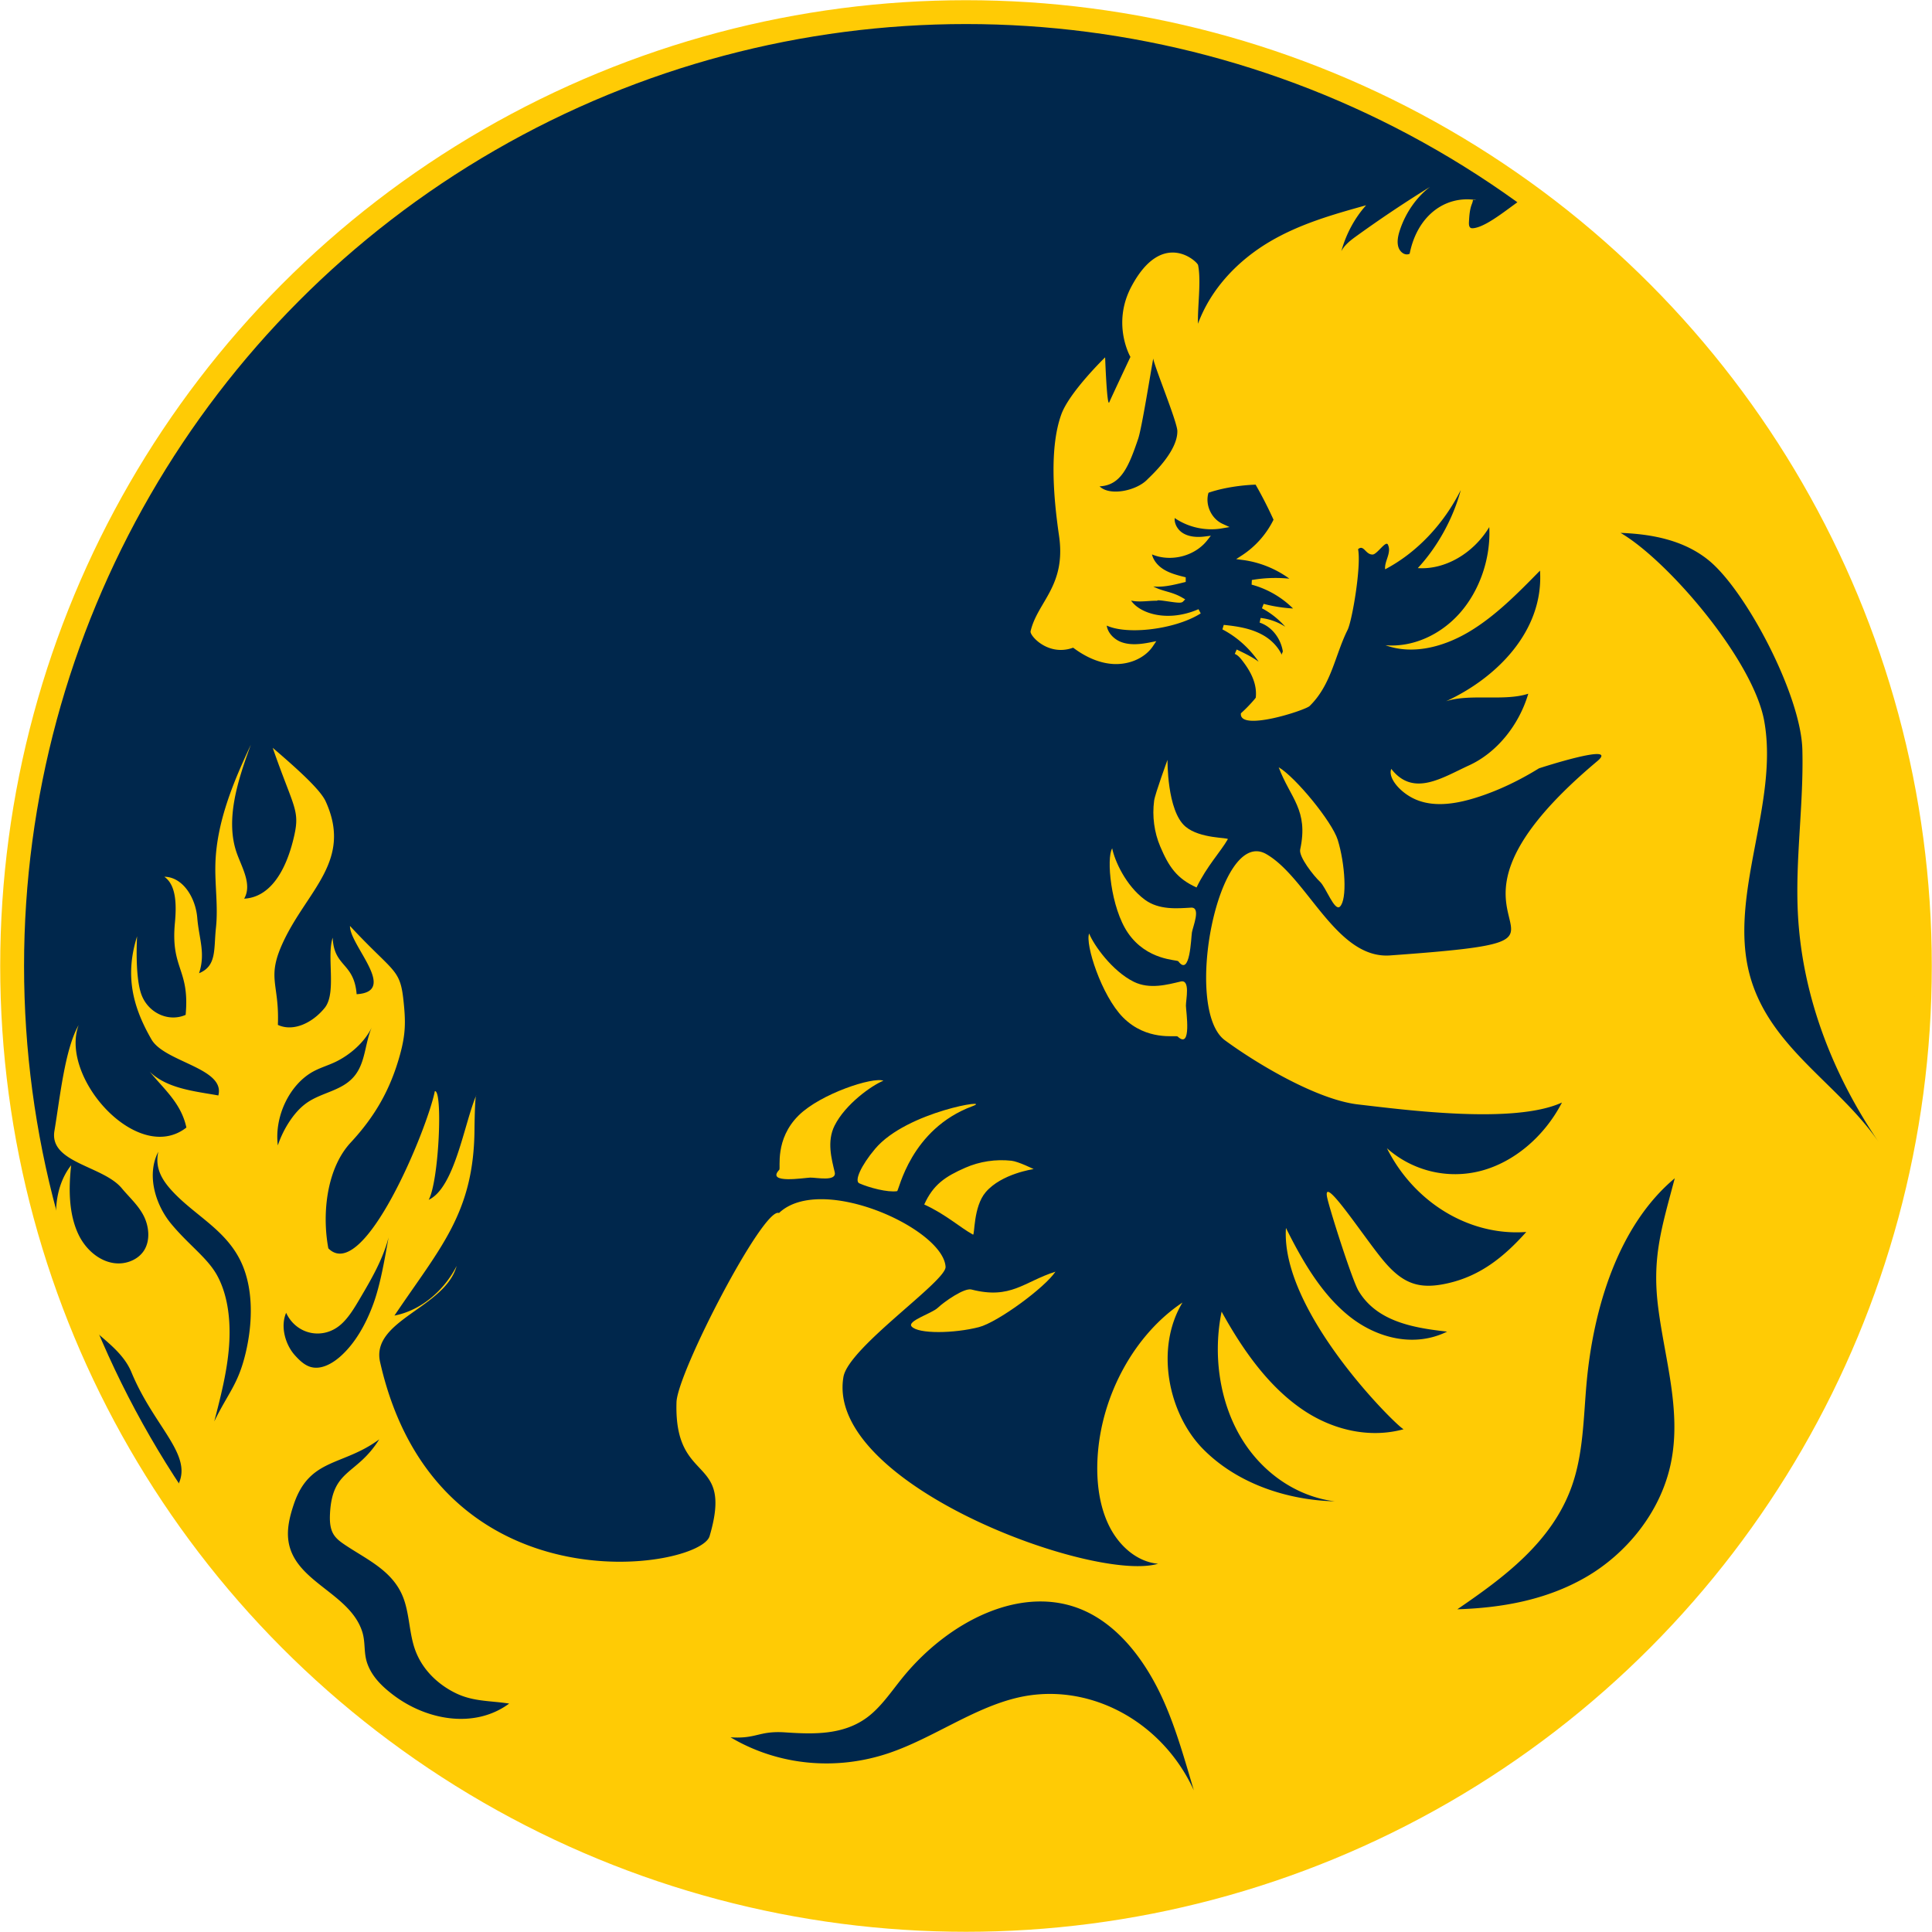 <svg width="540" height="540" xmlns="http://www.w3.org/2000/svg">
   <style>
      :root { --bg: #00274c; --fg: #ffcb05; }
      @media (prefers-color-scheme: light) { :root { --bg: #ffcb05; --fg: #00274c; } }
   </style>
   <circle transform="translate(-8290.3 -64.912)" cx="8560.3" cy="334.91" r="266.61" fill="#00274c" stroke="#ffcb05" stroke-width="6.667" />
   <g fill="#ffcb05">
      <path stroke="#ffcb05" d="M337.066 137.791c-.944 3.588.996 7.684 4.37 9.233-4.72.815-9.751-.43-13.505-3.348-.856 2.127.363 4.655 2.303 5.87 1.939 1.215 4.388 1.35 6.673 1.06-3.59 4.562-10.632 6.017-15.704 3.243-.04 2.335 1.52 4.452 3.482 5.728 1.96 1.276 4.286 1.863 6.565 2.427-5.268 1.308-10.107 2.57-14.004-1.139 5.928 5.784 8.507 4.21 12.952 6.801-.507.528-6.547-.954-7.053-.428-2.808-.002-5.759.694-8.281-.509 1.398 4.707 10.409 8.494 20.387 4.155-7.3 4.62-21.654 6.123-26.58 2.843-.347 2.82 1.913 5.439 4.598 6.398 2.683.958 5.661.612 8.47.052-2.285 3.42-6.705 5.042-10.81 4.729-4.105-.312-7.908-2.304-11.129-4.828l10.616-30.74zM356.676 145.302a25.896 25.896 0 01-9.279 10.546c5.63.734 11.013 3.154 15.268 6.86a38.416 38.416 0 00-12.658.059c5.008 1.344 9.59 4.174 13.005 8.036a42.717 42.717 0 01-9.983-1.375c4.419 2.339 8.044 6.107 10.196 10.594-2.419-3.666-6.542-6.166-10.944-6.635 5.596 1.842 8.681 8.946 6.205 14.29.35-3.81-2.186-7.417-5.471-9.385-3.287-1.97-7.208-2.59-11.039-2.965 6.712 3.49 11.821 9.725 14.15 16.886-.474-2.497-2.111-4.65-4.097-6.245-1.984-1.599-4.313-2.71-6.62-3.804.956.386 1.663 1.198 2.295 2.009 1.559 1.997 2.92 4.195 3.59 6.636s.6 5.158-.594 7.409l3.624.419 17.124-24.372z" stroke-width="1.333" />
      <path d="M357.4 214.458c4.63 2.677 14.921 15.2 16.5 20.286 2.06 6.652 2.706 16.706.604 18.67-1.5 1.4-3.896-5.4-5.556-6.95-1.758-1.64-5.983-6.99-5.544-9.021 2.405-11.11-2.803-14.387-6.004-22.985M324.3 236.628c2.377 5.583 4.576 8.908 10.134 11.422 2.895-5.98 6.739-9.989 8.744-13.486.298-.519-7.8-.075-11.866-3.555-5.183-4.435-4.99-18.634-4.99-18.634s-3.494 9.528-3.742 11.432c-.568 4.333.012 8.808 1.72 12.821M332.9 253.688c2.85-.167.512 5.303.245 6.926-.249 1.515-.5 12.538-3.8 8.071-.356-.48-8.723-.159-14.065-7.919-4.849-7.046-6.089-21-4.417-23.642.676 3.376 3.744 10.383 9.152 14.364 3.968 2.92 9.128 2.42 12.885 2.2M330 274.338c2.779-.66 1.441 5.124 1.467 6.766.021 1.534 1.722 12.414-2.322 8.596-.434-.409-8.626 1.362-15.265-5.338-6.025-6.083-10.64-20.552-9.46-23.44 1.265 3.203 6.452 10.523 12.488 13.495 4.428 2.18 9.425.79 13.092-.079M295 355.438c-2.961 4.473-16.162 14.146-21.374 15.494-6.816 1.764-16.976 1.982-18.832-.185-1.322-1.544 5.663-3.633 7.317-5.213 1.752-1.674 7.382-5.633 9.403-5.113 11.046 2.85 14.645-2.172 23.486-4.983M269.8 326.388c-5.619 2.467-8.961 4.71-11.474 10.273 6.038 2.756 10.094 6.492 13.627 8.415.523.284.046-7.743 3.539-11.843 4.45-5.226 13.42-6.466 13.42-6.466s-4.275-2.126-6.195-2.336c-4.37-.478-8.878.184-12.917 1.957M244.6 321.098c-3.98 4.723-5.864 9.008-4.423 9.645 2.727 1.21 7.919 2.599 10.568 2.187.503-.079 3.695-17.312 21.084-23.757 6.153-2.28-18.365 1.408-27.229 11.925M233.3 327.608c.656 2.75-5.17 1.492-6.825 1.536-1.545.043-12.519 1.863-8.657-2.195.414-.437-1.344-8.542 5.432-15.21 6.15-6.052 20.752-10.809 23.658-9.673-3.232 1.293-10.628 6.53-13.643 12.554-2.214 4.419-.829 9.36.035 12.988" />
      <path d="M489 272.298c-5.887-22.346 8.25-47.787 4.107-70.768-3.074-17.04-26.868-44.837-40.155-52.588 8.76.328 17.742 2.018 24.691 7.716 10.44 8.556 25.713 37.627 26.12 52.816.407 15.188-2.005 30.578-1.254 45.724 1.184 23.873 10.253 45.978 22.747 64.244-11.3-16.645-30.857-26.649-36.256-47.144m-25.542 93.058c1.82 14.491 6.565 28.928 3.57 43.523-2.851 13.885-12.556 25.443-23.736 31.921-11.181 6.479-23.766 8.62-35.962 9 12.765-8.746 26.46-18.698 32.018-34.472 3.176-9.015 3.233-18.796 4.066-28.318 1.892-21.625 9.043-44.607 24.688-57.679-3.659 13.843-6.395 22.094-4.644 36.025m-129.774 135.05c-9.01-19.693-29.885-30.585-49.532-25.845-12.308 2.97-23.456 11.256-35.573 15.389-14.933 5.094-31.14 3.498-44.39-4.368 7.34.488 7.877-1.868 15.218-1.38 7.817.519 16.291.845 23.08-4.27 3.68-2.772 6.455-6.872 9.448-10.608 13.121-16.385 33.977-26.773 51.042-19.173 8.61 3.833 15.306 11.754 20.084 20.783 4.779 9.027 7.607 19.387 10.623 29.472m-224.101-26.913c-2.819-2.19-5.576-4.825-6.892-8.472-1.135-3.146-.439-5.968-1.508-9.146-3.601-10.721-18.84-13.733-20.551-25.098-.52-3.438.364-6.965 1.458-10.236 4.404-13.164 13.67-10.657 23.912-18.238-6.366 10.162-13.073 8.149-13.761 20.649-.108 1.95-.04 4.025.854 5.663.707 1.296 1.848 2.171 2.983 2.948 6.009 4.114 13.31 7.14 16.409 14.424 1.968 4.621 1.806 10.14 3.465 14.925 2.001 5.77 6.51 9.937 11.432 12.333 4.925 2.395 9.634 2.081 14.935 2.908-9.705 7.157-23.286 4.69-32.736-2.66m-45.575-97.084c.545-7.056-.25-14.332-3.325-19.934-2.714-4.943-8.032-8.567-12.937-14.537-4.164-5.067-6.93-13.43-3.495-20.033-1.03 4.557 1.084 7.942 3.779 10.886 6.254 6.835 14.873 10.76 19.197 19.616 3.595 7.366 3.515 17.043 1.42 25.814-2.096 8.771-4.879 11.089-8.756 19.066 1.78-6.877 3.572-13.822 4.117-20.878m23.694-77c1.901-1.01 3.93-1.606 5.867-2.51 4.169-1.944 8.531-5.659 10.543-10.164-2.089 4.281-1.809 9.738-4.777 13.674-3.393 4.503-9.237 4.768-13.63 7.873-1.74 1.232-3.239 2.91-4.513 4.76a28.679 28.679 0 00-3.538 7.095c-1.03-8.136 3.348-17.17 10.048-20.728m7.64 70.733c2.132-1.904 3.726-4.592 5.278-7.225 3.156-5.358 6.37-10.852 7.992-17.052-1.084 5.914-2.232 13.035-4.288 18.643-2.054 5.608-5.049 10.915-9.11 14.55-2.501 2.24-5.615 3.836-8.416 3.005-1.724-.51-3.141-1.878-4.427-3.317-2.489-2.787-4.11-7.81-2.393-11.814 2.825 6.134 10.336 7.703 15.364 3.21M320.67 134.028c-2.991 3.116-10.466 4.739-13.335 1.905 6.003-.273 8.165-5.557 10.79-13.302 1.025-3.023 3.462-18.433 4.21-22.415.352 2.332 6.69 17.669 6.737 20.251.103 5.848-7.558 12.682-8.402 13.561m214.1 150.516c5.12-77.304-25.041-147.103-52.796-173.915-6.206-5.996-9.575-14.553-55.351-55.776-3.741 2.212-10.655 8.453-14.75 8.922-.294.035-.606.059-.854-.102-.457-.296-.476-1.042-.441-1.664.093-1.692.195-3.432.823-5.007.625-1.572-.251-.987 1.216-1.088-8.934-1.4-16.56 4.621-18.613 15.004-1.3.644-2.768-.472-3.182-1.964-.41-1.49-.037-3.17.471-4.692 1.615-4.844 4.619-9.147 8.403-12.03a343.645 343.645 0 00-20.89 13.987c-1.44 1.043-3.083 2.365-3.9 3.996 1.327-4.806 3.735-9.29 6.93-12.844-9.177 2.562-18.462 5.17-26.969 10.196s-16.29 12.806-20.027 22.92c-.155-4.716.938-11.833.03-16.38-.202-1.01-10-10.204-18.614 5.936-5.622 10.538-.3 19.715-.3 19.715s-5.574 11.84-5.904 12.673c-.658 1.671-1.165-12.554-1.165-12.554s-10 9.71-12.254 15.973c-3.305 9.184-2.259 22.71-.63 33.884 2.052 14.085-6.033 18.43-7.953 26.72-.293 1.265 5.574 7.849 13.165 4.028 7.312-3.682 14.603-11.352 17.853-19.11 3.4-8.118 5.91-14.014 11.945-19.837 6.033-5.824 19.93-6.072 19.93-6.072s11.625 19.715 10.888 31.918c-.736 12.202-6.388 24.262-14.99 31.985-.657 5.234 17.967-.825 19.202-2.029 6.112-5.97 7.075-14.183 10.61-21.274 1.291-2.585 3.864-17.842 2.934-22.557 1.593-1.426 2.088 1.59 4.097 1.483 1.233-.063 3.652-3.988 4.235-2.777 1.115 2.314-1.026 4.6-.771 6.91 8.749-4.59 16.309-12.512 21.143-22.149-2.16 8.066-6.58 15.97-12.009 21.815 7.55.515 15.492-4.042 19.974-11.463.451 8.619-2.629 17.661-8.16 23.956-5.531 6.293-13.404 9.714-20.853 9.06 7.495 2.73 16.068.591 23.383-3.763 7.312-4.356 13.609-10.759 19.813-17.09 1.102 16.98-12.328 30.125-26.269 36.515 6.679-2.184 16.31.08 22.989-2.104-2.63 8.915-8.917 16.531-16.521 20.012-7.604 3.48-15.61 8.926-21.765 1.003-1.053 2.528 2.613 6.773 6.899 8.579 5.505 2.322 11.973 1.042 17.634-.816 5.785-1.899 11.386-4.619 16.746-7.926 0 0 22.772-7.44 16.284-1.997-58.688 49.238 12.309 49.238-57.893 54.29-15.02 1.083-23.096-21.723-34.626-28.33-13.41-7.682-23.35 43.386-11.536 52.056 9.332 6.846 25.927 16.62 37.18 17.923 13.79 1.596 43.75 5.547 57.015-.533-4.936 9.534-13.424 16.687-22.663 19.1-9.243 2.413-19.077.045-26.264-6.326 7.696 15.298 23.164 24.594 38.95 23.405-6.477 7.266-13.024 12.258-21.694 14.285-8.064 1.885-12.652.336-18.141-6.172-5.49-6.51-17.381-24.963-15.792-17.629.772 3.55 6.961 22.982 8.73 25.957 5.146 8.66 15.498 10.382 24.77 11.412-9.082 4.498-19.556 1.895-27.268-4.236S364.1 352.619 359.43 343.22c-1.627 23.654 31.627 56.096 32.9 56.25-9.455 2.609-19.592.253-27.77-5.155-9.763-6.457-17.08-16.765-23.118-27.706-2.504 12.232-.498 25.274 5.408 35.176 5.904 9.903 15.626 16.52 26.218 17.845-13.193-.345-27.208-4.874-36.826-14.64-9.618-9.762-13.53-28.01-5.731-40.929-13.339 8.866-22.66 25.805-23.721 43.099-.415 6.762.403 13.676 3.233 19.37 2.832 5.692 7.86 10.016 13.657 10.544-17.92 5.348-93.04-22.3-87.936-52.212 1.404-8.237 28.787-26.753 28.547-30.78-.636-10.674-34.814-26.195-46.558-15.039-4.275-1.943-28.39 44.57-28.648 52.872-.735 23.57 16.073 14.337 9.249 37.44-2.737 9.267-76.277 21.393-92.095-48.649-2.648-11.717 18.18-15.157 21.389-26.855-3.704 7.237-10.33 12.52-17.38 13.855 12.921-19.169 22.262-28.779 22.378-52.293.003-.456.106-9.244.499-9.321-3.448 8.201-6.016 25.826-13.305 29.263 2.876-5.233 3.985-30.73 1.72-30.378-2.059 10.445-19.897 53.922-29.767 43.94-1.836-9.807-.422-22.384 6.238-29.558s11.061-14.658 13.781-24.536c1.627-5.908 1.615-9.337.965-15.325-.962-8.913-2.8-7.62-14.933-20.686-.136 5.382 13.61 18.369 1.86 19.074-.742-8.963-6.317-7.46-6.697-15.792-1.744 5.277 1.152 15.437-2.228 19.61-3.378 4.176-8.75 6.779-13.091 4.758.472-11.83-3.384-12.98 1.698-23.616 6.796-14.215 19.148-22.431 11.663-38.853-1.375-3.012-6.71-8.05-14.805-14.975 6.1 17.548 7.823 17.325 5.74 25.717s-6.271 16.034-13.716 16.449c2.218-3.868-.492-8.445-1.979-12.493-3.462-9.436.208-20.65 3.847-30.535-4.92 10.482-9.557 21.62-9.91 33.23-.18 6.003.8 11.951.153 17.946-.648 5.993.277 10.64-4.719 12.687 1.86-5.598-.024-9.64-.5-15.443-.477-5.803-4.129-11.473-9.208-11.519 3.459 2.403 3.395 8.18 2.95 12.977-1.192 12.859 4.2 12.77 3.006 25.628-4.716 2.084-10.36-.463-12.314-5.555-1.953-5.09-1.257-16.403-1.257-16.403-3.438 10.905-1.272 19.638 4.022 28.824 3.67 6.367 20.709 7.985 18.69 15.661-6.478-1.177-14.25-1.858-19.166-6.621 4.108 5.013 8.756 8.784 10.237 15.586-13.525 10.607-35.532-13.91-30.128-28.623-3.882 6.806-5.24 20.566-6.757 29.551-1.515 8.984 13.582 9.725 18.828 16.052 2.042 2.46 4.448 4.573 6.007 7.48 1.557 2.906 2.072 6.987.203 9.909-.986 1.538-2.502 2.545-4.066 3.093-5.622 1.965-11.542-1.893-14.251-7.57-2.708-5.675-2.795-12.694-2.047-19.35-4.825 6.105-5.238 15.432-2.659 22.656 2.58 7.224 2.412 17.225 7.59 22.148 4.246 4.035 9.602 7.447 11.923 13.067 7.356 17.805 21.021 25.398 9.62 35.691 41.159 53.134 82.974 83.765 137.703 100.168 57.139 17.123 83.413 21.55 147.41 9.885 49.616-9.045 118.644-46.233 163.97-120.837 35.502-58.436 37.357-94.263 39.322-123.933" />
   </g>
</svg>